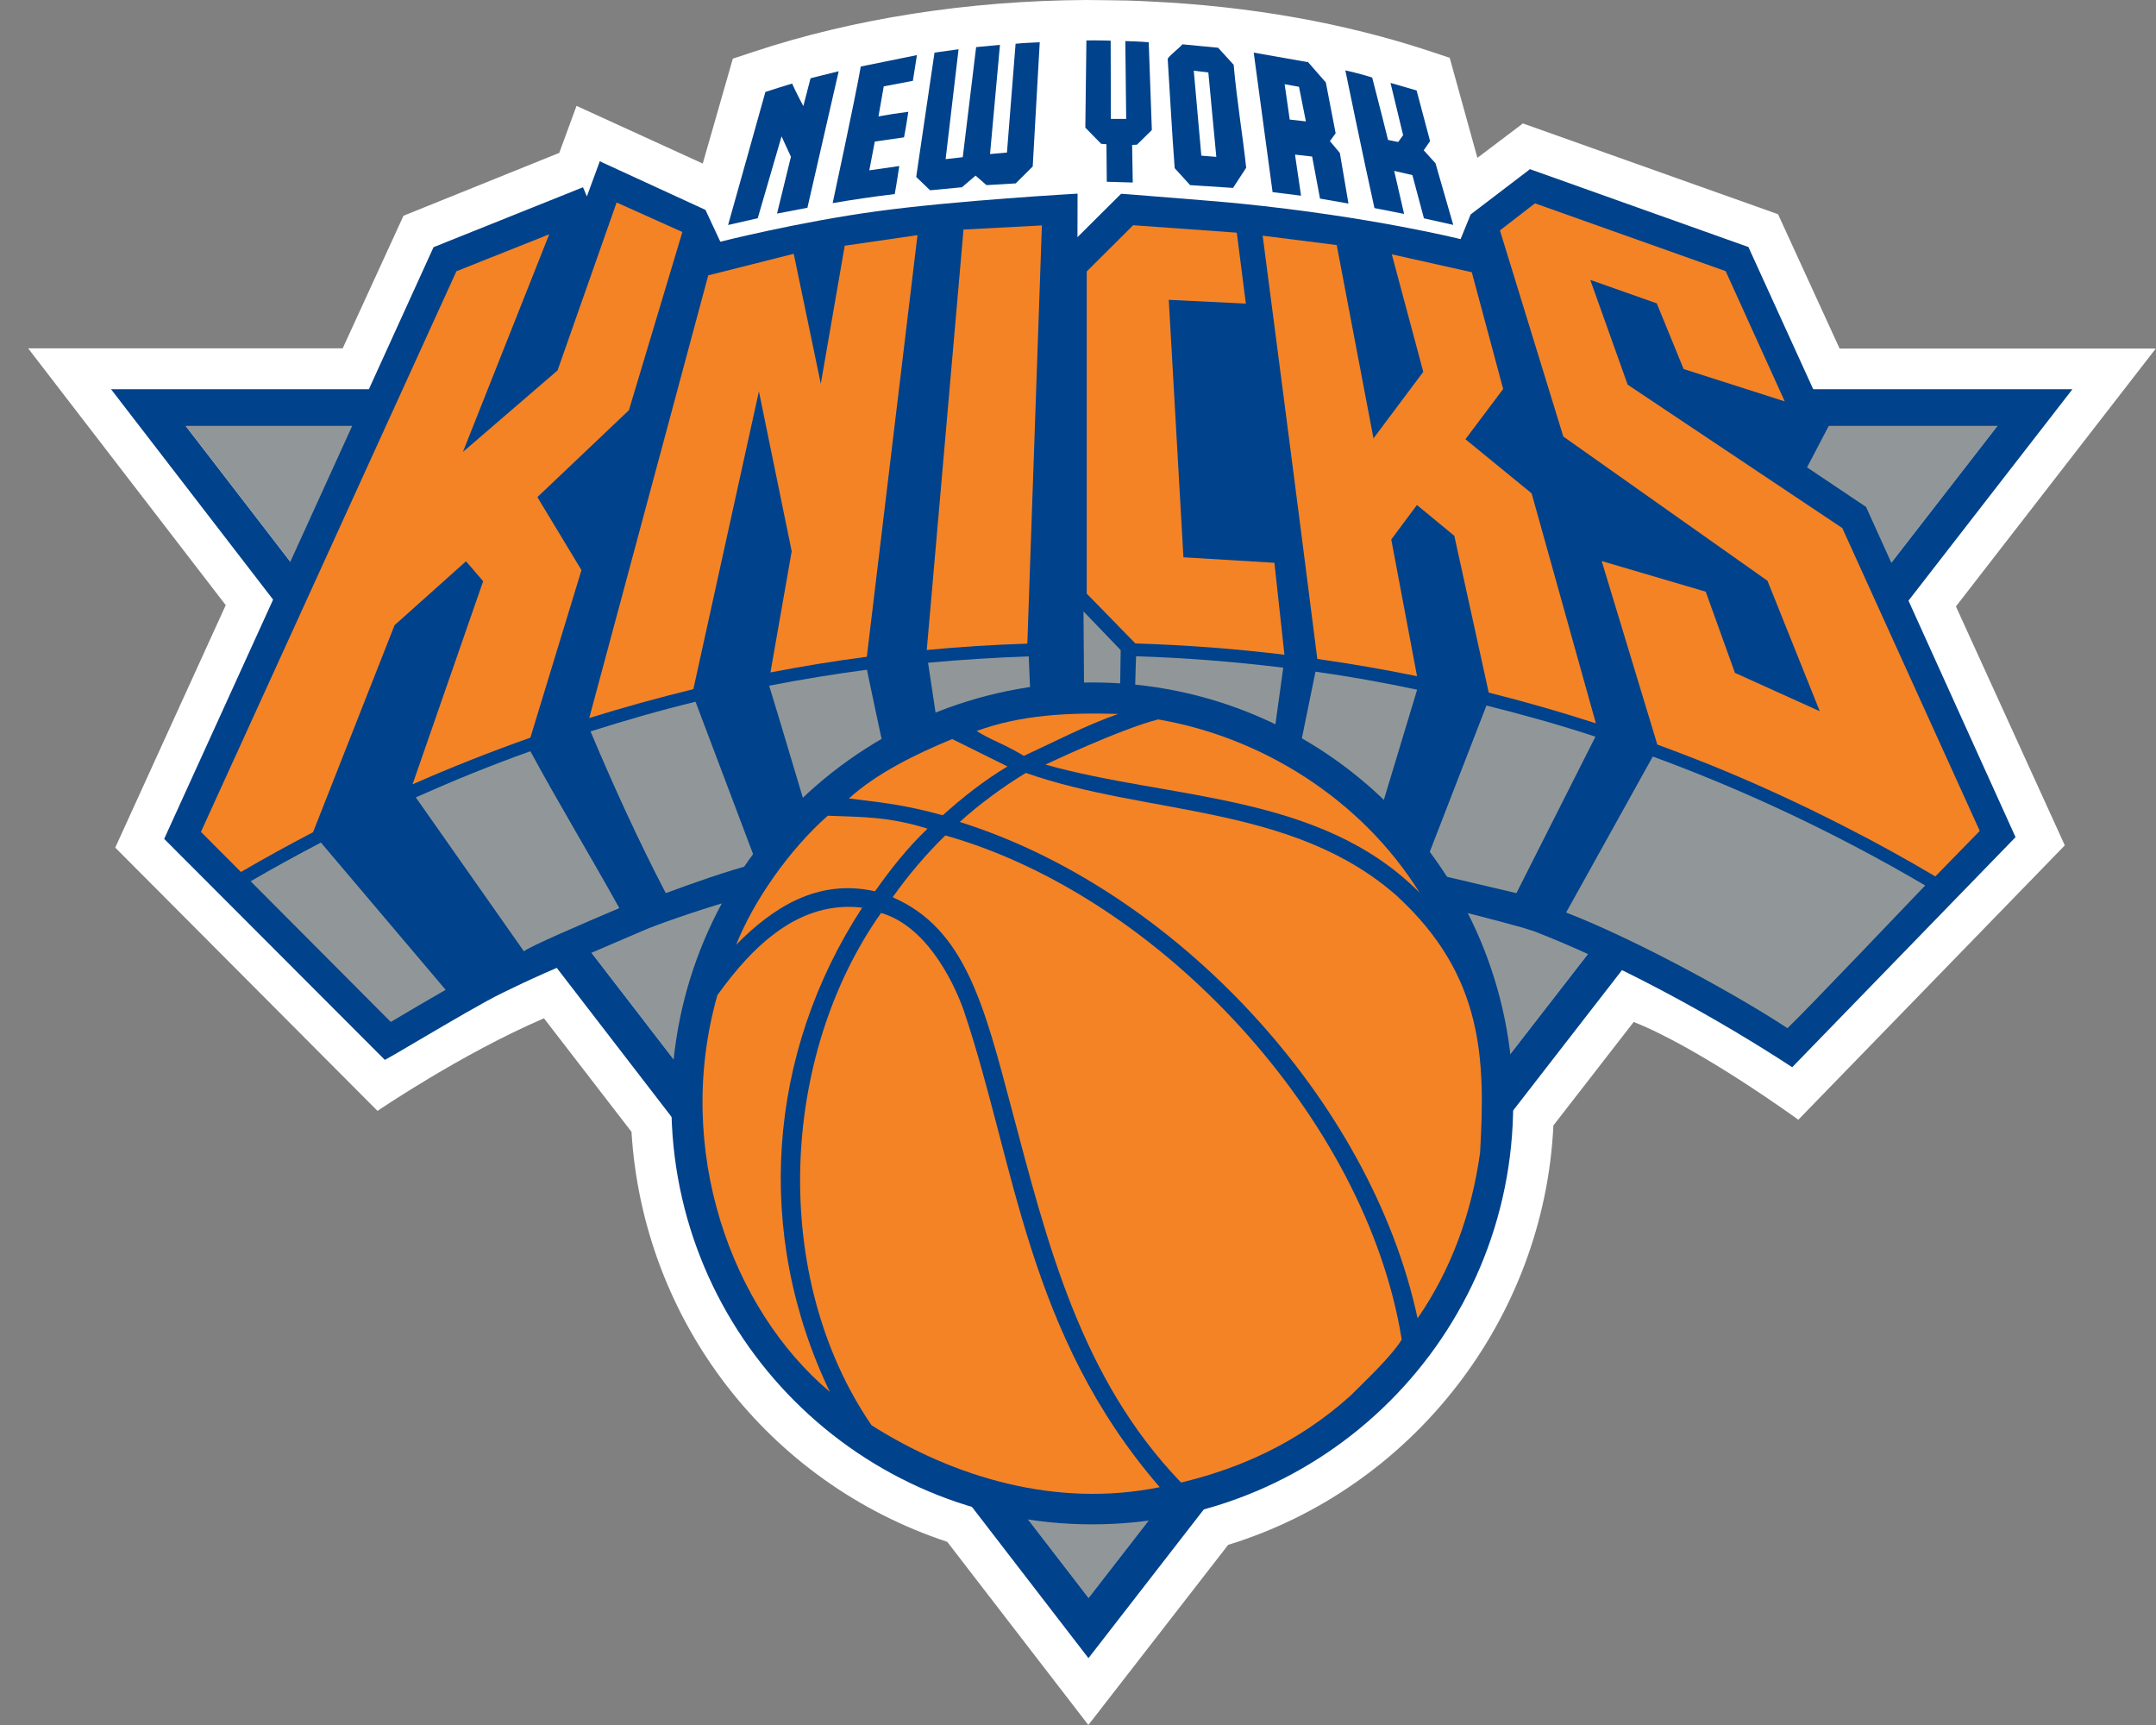 <svg width="20" height="16" viewBox="0 0 20 16" fill="none" xmlns="http://www.w3.org/2000/svg">
<rect x="0" y="0" width="20" height="16" fill="#808080" stroke="none"/>
<g clip-path="url(#clip0_876_2649)">
<path d="M10.096 16L8.787 14.301C7.124 13.752 5.965 12.248 5.858 10.498L5.046 9.445C4.274 9.777 3.502 10.304 3.502 10.304L1.069 7.862L2.094 5.613L0.261 3.231H3.179L3.743 2.001L5.188 1.418L5.348 0.982L6.519 1.517L6.798 0.544L6.989 0.481C7.915 0.173 8.983 0.006 10.075 0C10.106 -0.001 10.454 0.005 10.462 0.005C10.502 0.005 10.673 0.014 10.673 0.014C11.598 0.058 12.466 0.212 13.255 0.472L13.448 0.536L13.705 1.464L14.127 1.145L16.494 1.987L17.065 3.233H19.998L18.144 5.625L19.154 7.841L16.682 10.386C16.682 10.386 15.776 9.725 15.155 9.479L14.41 10.439C14.325 12.231 13.106 13.802 11.393 14.329L10.096 16Z" fill="white"/>
<path d="M10.098 14.823L18.529 3.951H1.723L10.098 14.823Z" fill="#919798"/>
<path d="M1.03 3.61L10.097 15.38L19.225 3.61H1.03ZM18.529 3.951L10.098 14.822L1.722 3.951H18.529Z" fill="#00428B"/>
<path d="M17.313 4.708L17.31 4.701L17.303 4.697L16.763 4.335L16.964 3.951L16.97 3.94L16.965 3.928L16.223 2.3L16.218 2.29L16.207 2.287L14.206 1.574L14.192 1.569L14.18 1.579L13.649 1.984L13.643 1.988L13.64 1.995L13.549 2.218C13.549 2.218 12.719 2.01 11.501 1.888C11.377 1.875 11.046 1.848 10.516 1.806L10.465 1.802L10.412 1.798L10.399 1.798L10.391 1.806L9.995 2.2L9.996 1.796C9.996 1.796 8.874 1.859 8.139 1.959C7.404 2.059 6.682 2.242 6.682 2.242L6.549 1.957L6.545 1.948L6.536 1.943L5.59 1.508L5.564 1.495L5.554 1.523L5.444 1.822L5.419 1.762L5.408 1.737L5.383 1.747L4.031 2.289L4.021 2.293L4.017 2.303L1.523 7.781L3.57 9.831L3.666 9.777C3.727 9.742 3.814 9.69 3.913 9.632C4.16 9.487 4.499 9.287 4.662 9.209L4.695 9.193C4.904 9.091 5.01 9.04 6.005 8.615L6.088 8.583C6.089 8.583 6.2 8.54 6.404 8.472C6.951 8.29 8.37 7.868 9.746 7.868H9.762C9.817 7.868 9.872 7.869 9.926 7.87C10.86 7.896 11.953 8.094 12.705 8.256C13.428 8.412 13.972 8.562 14.127 8.605L14.231 8.638C14.915 8.902 15.752 9.339 16.527 9.835L16.625 9.899L18.697 7.765L17.313 4.708Z" fill="#00428B"/>
<path d="M17.09 4.898L15.099 3.568L14.752 2.596L15.369 2.814L15.618 3.423L16.556 3.723L16.008 2.515L14.239 1.886L13.914 2.137L14.502 4.049L16.396 5.387L16.881 6.597L16.094 6.241L15.823 5.488L14.858 5.204L15.374 6.906C15.534 6.965 15.692 7.025 15.849 7.088C16.279 7.262 16.7 7.455 17.111 7.666C17.397 7.811 17.677 7.966 17.953 8.129L18.365 7.707L17.09 4.898Z" fill="#F48326"/>
<path d="M3.66 5.799L4.323 5.206L4.482 5.391L3.827 7.275C4.185 7.117 4.55 6.973 4.92 6.842L5.394 5.288L4.985 4.611L5.834 3.805L6.33 2.152L5.72 1.878L5.172 3.436L4.294 4.192L5.095 2.173L4.234 2.516L1.864 7.716L2.235 8.088C2.454 7.96 2.678 7.837 2.904 7.719L3.66 5.799Z" fill="#F48326"/>
<path d="M9.665 2.091L8.938 2.129L8.597 6.029C8.906 5.999 9.217 5.98 9.53 5.97L9.665 2.091Z" fill="#F48326"/>
<path d="M11.822 5.22L10.978 5.169L10.842 2.781L11.557 2.816L11.473 2.158L10.512 2.089L10.081 2.518L10.081 5.506L10.532 5.968C10.998 5.983 11.46 6.017 11.915 6.073L11.822 5.22Z" fill="#F48326"/>
<path d="M7.04 3.63L7.344 5.113L7.147 6.237C7.442 6.18 7.739 6.131 8.04 6.092H8.041L8.511 2.181L7.836 2.279L7.614 3.56L7.363 2.354L6.57 2.554L5.466 6.66C5.784 6.561 6.107 6.472 6.432 6.392L7.04 3.63Z" fill="#F48326"/>
<path d="M12.906 5.004L13.144 4.684L13.491 4.97L13.81 6.424C14.145 6.508 14.476 6.603 14.804 6.709L14.208 4.576L13.594 4.074L13.944 3.608L13.653 2.525L12.911 2.359L13.203 3.449L12.741 4.066L12.4 2.273L11.713 2.186C11.713 2.186 12.057 4.816 12.22 6.112C12.531 6.156 12.839 6.209 13.145 6.272L12.906 5.004Z" fill="#F48326"/>
<path d="M8.703 6.77C8.703 6.77 8.99 6.602 9.562 6.539L9.543 6.088C9.23 6.099 8.918 6.119 8.609 6.147C8.636 6.324 8.676 6.587 8.703 6.77Z" fill="#919798"/>
<path d="M10.523 6.512C10.755 6.54 11.004 6.615 11.223 6.677C11.42 6.724 11.633 6.809 11.808 6.887L11.904 6.193C11.444 6.137 11.009 6.102 10.539 6.087C10.532 6.222 10.532 6.412 10.523 6.512Z" fill="#919798"/>
<path d="M7.511 7.611C7.778 7.413 7.938 7.209 8.218 7.039C8.164 6.788 8.093 6.461 8.042 6.212C7.737 6.252 7.435 6.302 7.135 6.36C7.25 6.734 7.397 7.235 7.511 7.611Z" fill="#919798"/>
<path d="M12.04 7.027C12.299 7.177 12.502 7.348 12.734 7.573L12.78 7.608L13.146 6.397C12.831 6.331 12.524 6.275 12.203 6.23L12.04 7.027Z" fill="#919798"/>
<path d="M13.194 8.079L14.067 8.284L14.8 6.833C14.463 6.722 14.136 6.631 13.789 6.544L13.194 8.079Z" fill="#919798"/>
<path d="M6.176 8.284C6.404 8.2 6.722 8.085 7.018 8.007L6.452 6.509C6.11 6.592 5.811 6.679 5.478 6.784C5.689 7.286 5.925 7.803 6.176 8.284Z" fill="#919798"/>
<path d="M4.86 8.824C4.91 8.78 5.406 8.567 5.745 8.423C5.487 7.957 5.177 7.443 4.92 6.968C4.55 7.1 4.214 7.237 3.857 7.396L4.86 8.824Z" fill="#919798"/>
<path d="M3.625 9.479C3.783 9.384 3.95 9.287 4.134 9.181L2.977 7.815C2.757 7.93 2.54 8.049 2.325 8.174L3.625 9.479Z" fill="#919798"/>
<path d="M14.528 8.464C15.223 8.733 16.194 9.278 16.581 9.537C16.76 9.367 17.726 8.351 17.859 8.213C17.055 7.741 16.211 7.34 15.332 7.017L14.528 8.464Z" fill="#919798"/>
<path d="M10.389 6.489L10.057 6.478L10.051 5.671L10.396 6.03L10.389 6.489Z" fill="#919798"/>
<path d="M10.132 6.33C7.976 6.33 6.228 8.078 6.228 10.235C6.228 12.391 7.976 14.139 10.132 14.139C12.288 14.139 14.037 12.392 14.037 10.235C14.037 8.078 12.288 6.33 10.132 6.33Z" fill="#00428B"/>
<path d="M10.373 6.622C10.073 6.727 9.784 6.879 9.498 7.011C9.303 6.894 9.192 6.865 9.06 6.78C9.47 6.63 9.912 6.608 10.373 6.622Z" fill="#F48326"/>
<path d="M13.169 8.28C12.249 7.353 10.869 7.42 9.698 7.092C9.698 7.092 10.387 6.764 10.743 6.673C11.7 6.836 12.626 7.409 13.169 8.28Z" fill="#F48326"/>
<path d="M7.998 8.419C7.114 9.775 6.995 11.446 7.698 12.91C6.789 12.146 6.246 10.667 6.655 9.23C6.99 8.763 7.42 8.35 7.998 8.419Z" fill="#F48326"/>
<path d="M8.944 9.384C9.42 10.8 9.526 12.369 10.758 13.794C9.797 13.99 8.844 13.701 8.085 13.22C7.144 11.847 7.233 9.799 8.173 8.468C8.632 8.6 8.882 9.2 8.944 9.384Z" fill="#F48326"/>
<path d="M8.283 8.319C8.426 8.117 8.588 7.926 8.769 7.749C10.769 8.313 12.677 10.387 13.003 12.425C12.908 12.579 12.68 12.794 12.526 12.947C12.029 13.394 11.481 13.625 10.956 13.751C10.022 12.782 9.714 11.524 9.384 10.284C9.131 9.333 8.955 8.615 8.284 8.324L8.283 8.319Z" fill="#F48326"/>
<path d="M12.957 8.309C11.991 7.457 10.645 7.566 9.516 7.169C9.298 7.302 9.084 7.46 8.903 7.624C10.903 8.251 12.718 10.207 13.15 12.228C13.464 11.774 13.653 11.248 13.73 10.69C13.778 9.834 13.769 9.054 12.957 8.309Z" fill="#F48326"/>
<path d="M8.604 7.686C8.411 7.872 8.267 8.055 8.116 8.268L8.111 8.266C7.582 8.148 7.164 8.422 6.829 8.763C6.989 8.358 7.324 7.878 7.679 7.566C8.007 7.579 8.245 7.574 8.604 7.686Z" fill="#F48326"/>
<path d="M8.745 7.562C8.935 7.393 9.118 7.246 9.346 7.109L8.833 6.855C8.491 6.995 8.126 7.177 7.875 7.406C8.263 7.452 8.429 7.476 8.745 7.562Z" fill="#F48326"/>
<path d="M9.58 1.544L9.422 1.701L9.151 1.717L9.05 1.629L8.923 1.737L8.628 1.765L8.499 1.641L8.669 0.488L8.892 0.457L8.772 1.476L8.931 1.458L9.055 0.437L9.276 0.416L9.184 1.429L9.341 1.415L9.421 0.406C9.515 0.396 9.564 0.397 9.645 0.392L9.58 1.544Z" fill="#00428B"/>
<path d="M10.303 0.377L10.305 1.103L10.447 1.103L10.439 0.381C10.439 0.381 10.589 0.385 10.656 0.392L10.685 1.206L10.547 1.342L10.502 1.344L10.508 1.693L10.267 1.686L10.264 1.338L10.215 1.334L10.068 1.184L10.078 0.375C10.156 0.373 10.303 0.377 10.303 0.377Z" fill="#00428B"/>
<path d="M8.506 0.511L8.468 0.75L8.198 0.801L8.149 1.08C8.248 1.062 8.308 1.052 8.426 1.037C8.409 1.141 8.405 1.177 8.386 1.274L8.115 1.313L8.064 1.58L8.342 1.54C8.342 1.54 8.315 1.72 8.3 1.8C8.106 1.823 7.91 1.852 7.724 1.884C7.724 1.884 7.933 0.916 7.985 0.617L8.506 0.511Z" fill="#00428B"/>
<path d="M7.49 1.927L7.208 1.981L7.337 1.454L7.25 1.265L7.029 2.024L6.754 2.087C6.869 1.676 6.986 1.264 7.1 0.853C7.195 0.822 7.265 0.8 7.348 0.775C7.378 0.845 7.452 0.984 7.452 0.984L7.519 0.726C7.519 0.726 7.693 0.681 7.78 0.661L7.49 1.927Z" fill="#00428B"/>
<path d="M11.444 0.601C11.473 0.931 11.527 1.248 11.56 1.556L11.438 1.743L11.04 1.717L10.897 1.56C10.871 1.223 10.854 0.883 10.832 0.544C10.869 0.496 10.925 0.459 10.969 0.411L11.3 0.443L11.444 0.601ZM11.074 0.656L11.144 1.444L11.283 1.455L11.209 0.672L11.074 0.656Z" fill="#00428B"/>
<path d="M12.729 0.719C12.779 0.908 12.876 1.298 12.876 1.298L12.97 1.317L13.016 1.254L12.899 0.769C12.899 0.769 13.015 0.802 13.141 0.839L13.266 1.309L13.207 1.394L13.316 1.514L13.481 2.086L13.209 2.025L13.102 1.624L12.933 1.585L13.025 1.984L12.75 1.93C12.654 1.5 12.48 0.653 12.48 0.653C12.48 0.653 12.619 0.683 12.729 0.719Z" fill="#00428B"/>
<path d="M12.299 0.765L12.39 1.236L12.337 1.309L12.429 1.419L12.509 1.888L12.245 1.842L12.172 1.452L12.013 1.434L12.069 1.815L11.805 1.782L11.63 0.488L12.135 0.577L12.299 0.765ZM11.917 0.781L11.964 1.109L12.114 1.126L12.05 0.805L11.917 0.781Z" fill="#00428B"/>
</g>
<defs>
<clipPath id="clip0_876_2649">
<rect width="19.737" height="16" fill="white" transform="translate(0.261)"/>
</clipPath>
</defs>
</svg>
